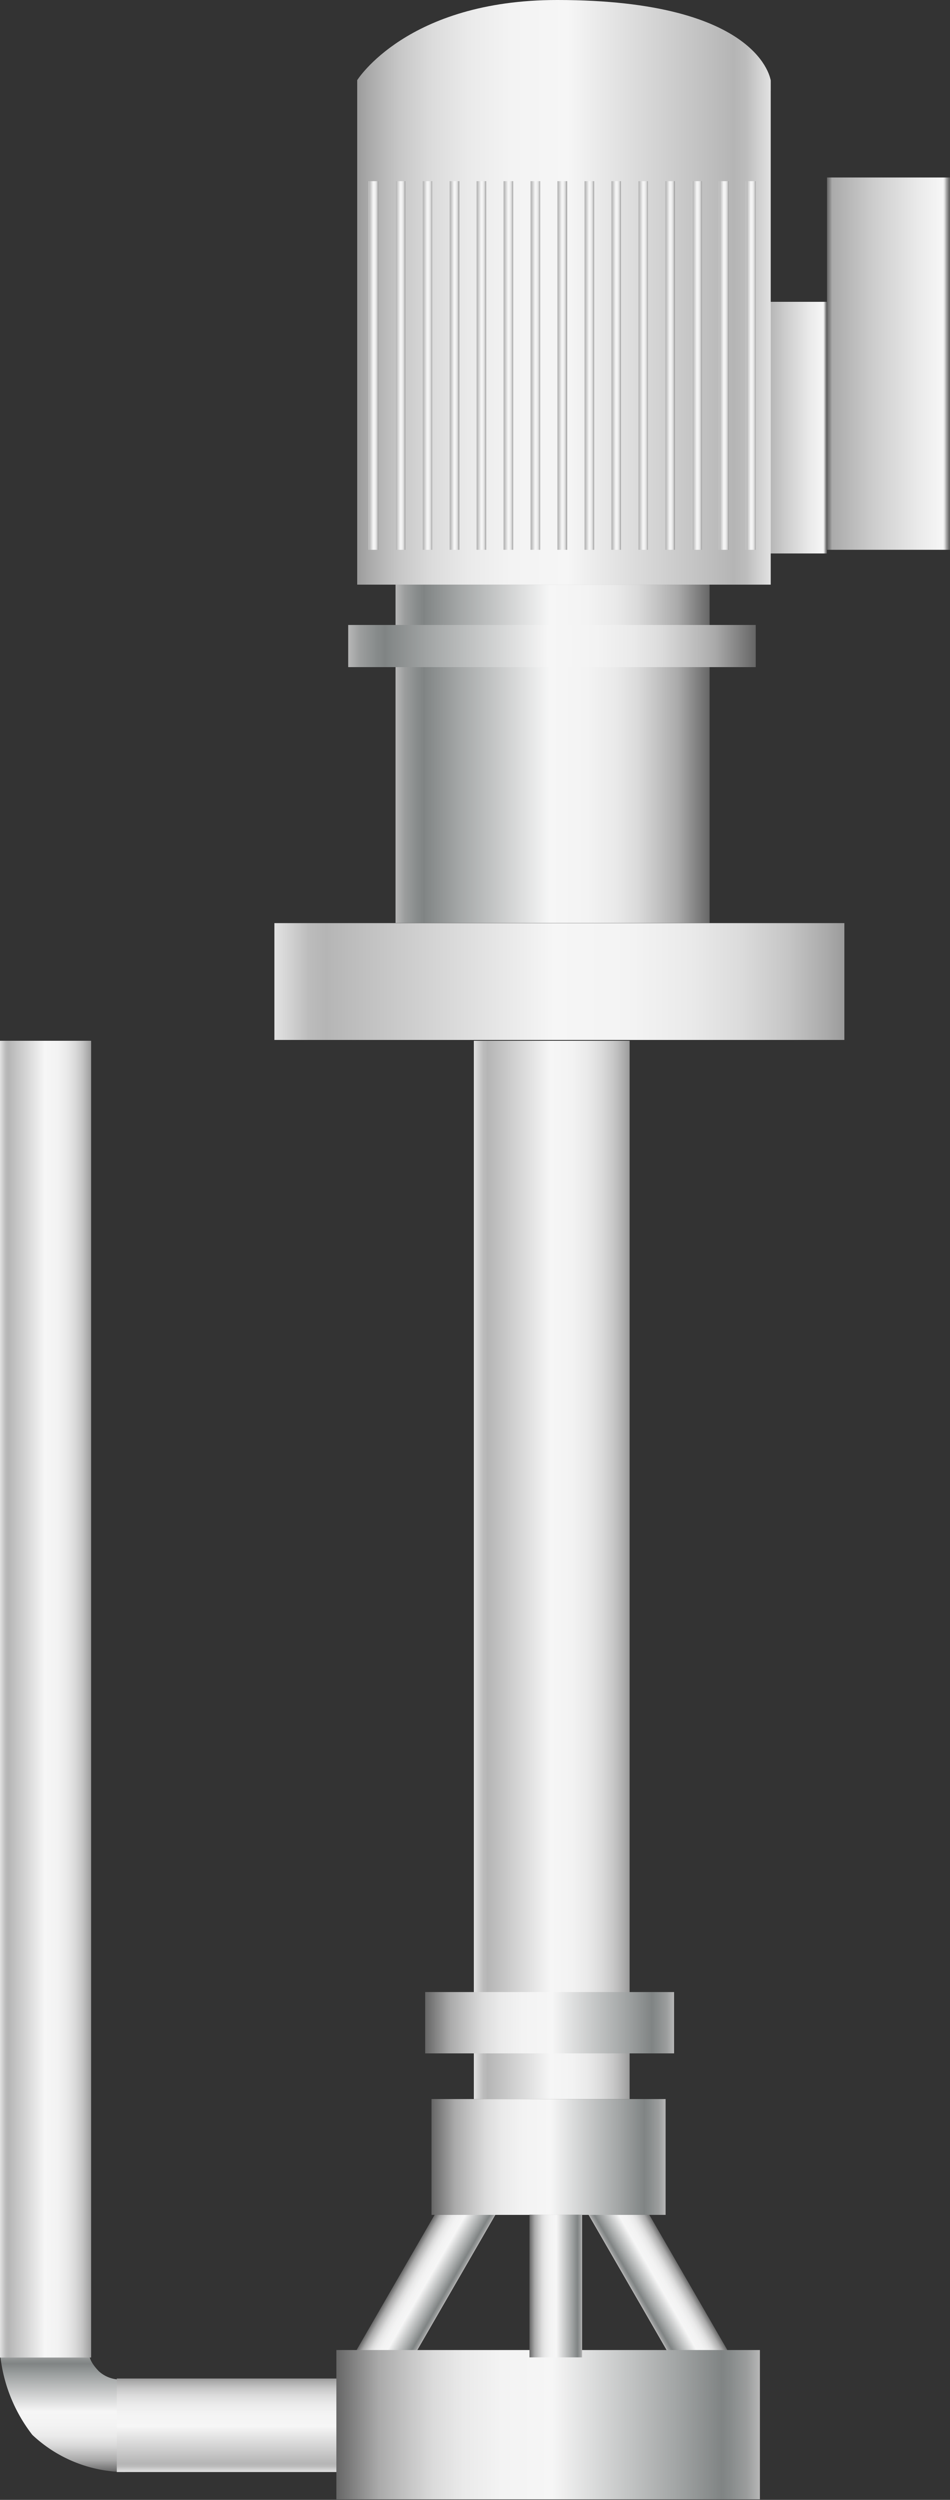<svg xmlns="http://www.w3.org/2000/svg" xmlns:xlink="http://www.w3.org/1999/xlink" viewBox="0 0 57.02 150">
    <rect x="0" y="0" width="57.02" height="150" fill="#333333" stroke="none"/>
    <defs>
        <style>
            .cls-1 {
                fill: url(#未命名的渐变_105);
            }

            .cls-2 {
                fill: url(#未命名的渐变_74);
            }

            .cls-3 {
                fill: url(#未命名的渐变_143);
            }

            .cls-4 {
                fill: url(#未命名的渐变_143-2);
            }

            .cls-5 {
                fill: url(#未命名的渐变_143-3);
            }

            .cls-6 {
                fill: url(#未命名的渐变_143-4);
            }

            .cls-7 {
                fill: url(#未命名的渐变_105-2);
            }

            .cls-8 {
                fill: url(#未命名的渐变_105-3);
            }

            .cls-9 {
                fill: url(#未命名的渐变_105-4);
            }

            .cls-10 {
                fill: url(#未命名的渐变_105-5);
            }

            .cls-11 {
                fill: url(#未命名的渐变_105-6);
            }

            .cls-12 {
                fill: url(#未命名的渐变_105-7);
            }

            .cls-13 {
                fill: url(#未命名的渐变_105-8);
            }

            .cls-14 {
                fill: url(#未命名的渐变_105-9);
            }

            .cls-15 {
                fill: url(#未命名的渐变_105-10);
            }

            .cls-16 {
                fill: url(#未命名的渐变_105-11);
            }

            .cls-17 {
                fill: url(#未命名的渐变_105-12);
            }

            .cls-18 {
                fill: url(#未命名的渐变_105-13);
            }

            .cls-19 {
                fill: url(#未命名的渐变_105-14);
            }

            .cls-20 {
                fill: url(#未命名的渐变_105-15);
            }

            .cls-21 {
                fill: url(#未命名的渐变_105-16);
            }

            .cls-22 {
                fill: url(#未命名的渐变_105-17);
            }

            .cls-23 {
                fill: url(#未命名的渐变_105-18);
            }

            .cls-24 {
                fill: url(#未命名的渐变_143-5);
            }

            .cls-25 {
                fill: url(#未命名的渐变_143-6);
            }

            .cls-26 {
                fill: url(#未命名的渐变_143-7);
            }

            .cls-27 {
                fill: url(#未命名的渐变_143-8);
            }

            .cls-28 {
                fill: url(#未命名的渐变_105-19);
            }

            .cls-29 {
                fill: url(#未命名的渐变_105-20);
            }

            .cls-30 {
                fill: url(#未命名的渐变_143-9);
            }

            .cls-31 {
                fill: url(#未命名的渐变_143-10);
            }

            .cls-32 {
                fill: url(#未命名的渐变_74-2);
            }

            .cls-33 {
                opacity: 0.2;
            }
        </style>
        <linearGradient id="未命名的渐变_105" x1="28.44" y1="94.2" x2="37.79" y2="94.2" gradientUnits="userSpaceOnUse">
            <stop offset="0" stop-color="#e2e2e2" />
            <stop offset="0.03" stop-color="#d0d0d0" />
            <stop offset="0.06" stop-color="#bcbcbc" />
            <stop offset="0.09" stop-color="#b5b5b5" />
            <stop offset="0.49" stop-color="#f6f6f6" />
            <stop offset="0.63" stop-color="#f3f3f3" />
            <stop offset="0.73" stop-color="#eaeaea" />
            <stop offset="0.82" stop-color="#dbdbdb" />
            <stop offset="0.9" stop-color="#c6c6c6" />
            <stop offset="0.97" stop-color="#aaa" />
            <stop offset="1" stop-color="#9b9b9b" />
        </linearGradient>
        <linearGradient id="未命名的渐变_74" x1="45.61" y1="25.65" x2="49.64" y2="25.65" gradientUnits="userSpaceOnUse">
            <stop offset="0" stop-color="#6b6b6b" />
            <stop offset="0.01" stop-color="#767676" />
            <stop offset="0.03" stop-color="#959595" />
            <stop offset="0.04" stop-color="#aaa" />
            <stop offset="0.37" stop-color="#ccc" />
            <stop offset="0.74" stop-color="#eaeaea" />
            <stop offset="0.94" stop-color="#f6f6f6" />
            <stop offset="0.95" stop-color="#ededed" />
            <stop offset="0.96" stop-color="#d4d4d4" />
            <stop offset="0.97" stop-color="#ababab" />
            <stop offset="0.99" stop-color="#737373" />
            <stop offset="0.99" stop-color="#666" />
        </linearGradient>
        <linearGradient id="未命名的渐变_143" x1="21.5" y1="5.11" x2="46.26" y2="5.11" gradientUnits="userSpaceOnUse">
            <stop offset="0" stop-color="#b7b7b7" />
            <stop offset="0.03" stop-color="#9b9d9d" />
            <stop offset="0.07" stop-color="#878b8b" />
            <stop offset="0.09" stop-color="#808484" />
            <stop offset="0.2" stop-color="#a3a6a6" />
            <stop offset="0.49" stop-color="#f6f6f6" />
            <stop offset="0.61" stop-color="#f3f3f3" />
            <stop offset="0.7" stop-color="#eaeaea" />
            <stop offset="0.77" stop-color="#dbdbdb" />
            <stop offset="0.83" stop-color="#c5c5c5" />
            <stop offset="0.9" stop-color="#aaa" />
            <stop offset="0.95" stop-color="#888" />
            <stop offset="1" stop-color="#666" />
        </linearGradient>
        <linearGradient id="未命名的渐变_143-2" x1="23.74" y1="45.23" x2="42.59" y2="45.23" xlink:href="#未命名的渐变_143" />
        <linearGradient id="未命名的渐变_143-3" x1="20.9" y1="38.77" x2="45.36" y2="38.77" xlink:href="#未命名的渐变_143" />
        <linearGradient id="未命名的渐变_143-4" x1="3.75" y1="2167.61" x2="3.75" y2="2160.46"
            gradientTransform="matrix(1, 0, 0, -1, 0, 2308.79)" xlink:href="#未命名的渐变_143" />
        <linearGradient id="未命名的渐变_105-2" x1="16.47" y1="58.89" x2="50.68" y2="58.89" xlink:href="#未命名的渐变_105" />
        <linearGradient id="未命名的渐变_105-3" x1="-1521.81" y1="405.1" x2="-1521.81" y2="380.25"
            gradientTransform="matrix(0, 1, 1, 0, -358.84, 1539.37)" xlink:href="#未命名的渐变_105" />
        <linearGradient id="未命名的渐变_105-4" x1="-1443.71" y1="555.13" x2="-1443.71" y2="554.54"
            gradientTransform="translate(-532.42 -1421.78) rotate(-90)" xlink:href="#未命名的渐变_105" />
        <linearGradient id="未命名的渐变_105-5" x1="-1443.71" y1="553.52" x2="-1443.71" y2="552.92"
            gradientTransform="translate(-529.18 -1421.78) rotate(-90)" xlink:href="#未命名的渐变_105" />
        <linearGradient id="未命名的渐变_105-6" x1="-1443.71" y1="551.9" x2="-1443.71" y2="551.3"
            gradientTransform="translate(-525.95 -1421.78) rotate(-90)" xlink:href="#未命名的渐变_105" />
        <linearGradient id="未命名的渐变_105-7" x1="-1443.71" y1="550.28" x2="-1443.71" y2="549.69"
            gradientTransform="translate(-522.71 -1421.78) rotate(-90)" xlink:href="#未命名的渐变_105" />
        <linearGradient id="未命名的渐变_105-8" x1="-1443.71" y1="548.66" x2="-1443.71" y2="548.07"
            gradientTransform="translate(-519.48 -1421.78) rotate(-90)" xlink:href="#未命名的渐变_105" />
        <linearGradient id="未命名的渐变_105-9" x1="-1443.71" y1="547.04" x2="-1443.71" y2="546.45"
            gradientTransform="translate(-516.24 -1421.78) rotate(-90)" xlink:href="#未命名的渐变_105" />
        <linearGradient id="未命名的渐变_105-10" x1="-1443.71" y1="545.43" x2="-1443.71" y2="544.83"
            gradientTransform="translate(-513.01 -1421.78) rotate(-90)" xlink:href="#未命名的渐变_105" />
        <linearGradient id="未命名的渐变_105-11" x1="-1443.71" y1="543.81" x2="-1443.71" y2="543.22"
            gradientTransform="translate(-509.77 -1421.78) rotate(-90)" xlink:href="#未命名的渐变_105" />
        <linearGradient id="未命名的渐变_105-12" x1="-1443.71" y1="542.19" x2="-1443.71" y2="541.6"
            gradientTransform="translate(-506.54 -1421.78) rotate(-90)" xlink:href="#未命名的渐变_105" />
        <linearGradient id="未命名的渐变_105-13" x1="-1443.71" y1="540.57" x2="-1443.71" y2="539.98"
            gradientTransform="translate(-503.3 -1421.78) rotate(-90)" xlink:href="#未命名的渐变_105" />
        <linearGradient id="未命名的渐变_105-14" x1="-1443.71" y1="538.96" x2="-1443.71" y2="538.36"
            gradientTransform="translate(-500.07 -1421.78) rotate(-90)" xlink:href="#未命名的渐变_105" />
        <linearGradient id="未命名的渐变_105-15" x1="-1443.71" y1="537.34" x2="-1443.71" y2="536.75"
            gradientTransform="translate(-496.83 -1421.78) rotate(-90)" xlink:href="#未命名的渐变_105" />
        <linearGradient id="未命名的渐变_105-16" x1="-1443.71" y1="535.72" x2="-1443.71" y2="535.13"
            gradientTransform="translate(-493.6 -1421.78) rotate(-90)" xlink:href="#未命名的渐变_105" />
        <linearGradient id="未命名的渐变_105-17" x1="-1443.71" y1="534.1" x2="-1443.71" y2="533.51"
            gradientTransform="translate(-490.36 -1421.78) rotate(-90)" xlink:href="#未命名的渐变_105" />
        <linearGradient id="未命名的渐变_105-18" x1="-1443.71" y1="532.49" x2="-1443.71" y2="531.89"
            gradientTransform="translate(-487.13 -1421.78) rotate(-90)" xlink:href="#未命名的渐变_105" />
        <linearGradient id="未命名的渐变_143-5" x1="-461.29" y1="177.58" x2="-464.45" y2="177.58"
            gradientTransform="translate(488.77 -41.2)" xlink:href="#未命名的渐变_143" />
        <linearGradient id="未命名的渐变_143-6" x1="-768.03" y1="354.67" x2="-771.19" y2="354.67"
            gradientTransform="matrix(1, 0, 0, -1, 808.77, 491.05)" xlink:href="#未命名的渐变_143" />
        <linearGradient id="未命名的渐变_143-7" x1="40.46" y1="121.37" x2="25.52" y2="121.37" xlink:href="#未命名的渐变_143" />
        <linearGradient id="未命名的渐变_143-8" x1="39.94" y1="129.42" x2="25.9" y2="129.42" xlink:href="#未命名的渐变_143" />
        <linearGradient id="未命名的渐变_105-19" x1="0" y1="101.95" x2="5.47" y2="101.95" xlink:href="#未命名的渐变_105" />
        <linearGradient id="未命名的渐变_105-20" x1="13.99" y1="148.33" x2="13.99" y2="142.72" xlink:href="#未命名的渐变_105" />
        <linearGradient id="未命名的渐变_143-9" x1="45.61" y1="145.49" x2="20.19" y2="145.49" xlink:href="#未命名的渐变_143" />
        <linearGradient id="未命名的渐变_143-10" x1="34.94" y1="137.17" x2="31.78" y2="137.17" xlink:href="#未命名的渐变_143" />
        <linearGradient id="未命名的渐变_74-2" x1="49.64" y1="21.82" x2="57.02" y2="21.82" xlink:href="#未命名的渐变_74" />
    </defs>
    <title>IoT-pump（泵）</title>
    <g id="图层_28" data-name="图层 28">
        <rect class="cls-1" x="28.44" y="62.45" width="9.35" height="63.5" />
        <rect class="cls-2" x="45.61" y="18.11" width="4.02" height="15.1" />
        <rect class="cls-3" x="21.5" y="4.76" width="24.76" height="0.7" />
        <rect class="cls-4" x="23.74" y="35.08" width="18.85" height="20.3" />
        <rect class="cls-5" x="20.9" y="37.5" width="24.46" height="2.53" />
        <path class="cls-6"
            d="M7.5,142.76l0,5.57a8.18,8.18,0,0,1-5.56-2.23A9.43,9.43,0,0,1,0,141.17H5.38s-.17.36.55,1.11A1.92,1.92,0,0,0,7.5,142.76Z" />
        <rect class="cls-7" x="16.47" y="55.39" width="34.21" height="7.01" />
        <path class="cls-8" d="M46.26,35.08V4.84S45.69,0,33.44,0c-9,0-12,4.81-12,4.81V35.08Z" />
        <rect class="cls-9" x="22.12" y="10.87" width="0.59" height="22.12"
            transform="translate(44.83 43.86) rotate(180)" />
        <rect class="cls-10" x="23.74" y="10.87" width="0.59" height="22.12"
            transform="translate(48.07 43.86) rotate(180)" />
        <rect class="cls-11" x="25.36" y="10.87" width="0.59" height="22.12"
            transform="translate(51.3 43.86) rotate(180)" />
        <rect class="cls-12" x="26.97" y="10.87" width="0.59" height="22.12"
            transform="translate(54.54 43.86) rotate(180)" />
        <rect class="cls-13" x="28.59" y="10.87" width="0.59" height="22.12"
            transform="translate(57.77 43.86) rotate(180)" />
        <rect class="cls-14" x="30.21" y="10.87" width="0.59" height="22.12"
            transform="translate(61.01 43.86) rotate(180)" />
        <rect class="cls-15" x="31.83" y="10.87" width="0.59" height="22.12"
            transform="translate(64.25 43.86) rotate(180)" />
        <rect class="cls-16" x="33.44" y="10.87" width="0.59" height="22.12"
            transform="translate(67.48 43.86) rotate(180)" />
        <rect class="cls-17" x="35.06" y="10.87" width="0.59" height="22.12"
            transform="translate(70.72 43.86) rotate(180)" />
        <rect class="cls-18" x="36.68" y="10.87" width="0.59" height="22.12"
            transform="translate(73.95 43.86) rotate(180)" />
        <rect class="cls-19" x="38.3" y="10.87" width="0.59" height="22.12"
            transform="translate(77.19 43.86) rotate(180)" />
        <rect class="cls-20" x="39.91" y="10.87" width="0.59" height="22.12"
            transform="translate(80.42 43.86) rotate(180)" />
        <rect class="cls-21" x="41.53" y="10.87" width="0.59" height="22.12"
            transform="translate(83.66 43.86) rotate(180)" />
        <rect class="cls-22" x="43.15" y="10.87" width="0.59" height="22.12"
            transform="translate(86.89 43.86) rotate(180)" />
        <rect class="cls-23" x="44.77" y="10.87" width="0.59" height="22.12"
            transform="translate(90.13 43.86) rotate(180)" />
        <rect class="cls-24" x="24.32" y="129.26" width="3.16" height="14.25"
            transform="translate(71.66 5.32) rotate(30)" />
        <rect class="cls-25" x="37.59" y="129.26" width="3.16" height="14.25"
            transform="translate(141.27 234.9) rotate(150)" />
        <rect class="cls-26" x="25.52" y="119.53" width="14.94" height="3.68" />
        <rect class="cls-27" x="25.9" y="125.95" width="14.05" height="6.95" />
        <rect class="cls-28" y="62.45" width="5.47" height="79.01" />
        <rect class="cls-29" x="7.01" y="142.72" width="13.96" height="5.61" />
        <rect class="cls-30" x="20.19" y="141.01" width="25.42" height="8.96" />
        <rect class="cls-31" x="31.78" y="132.89" width="3.16" height="8.56" />
        <rect class="cls-32" x="49.64" y="10.65" width="7.39" height="22.34" />
    </g>
    
</svg>